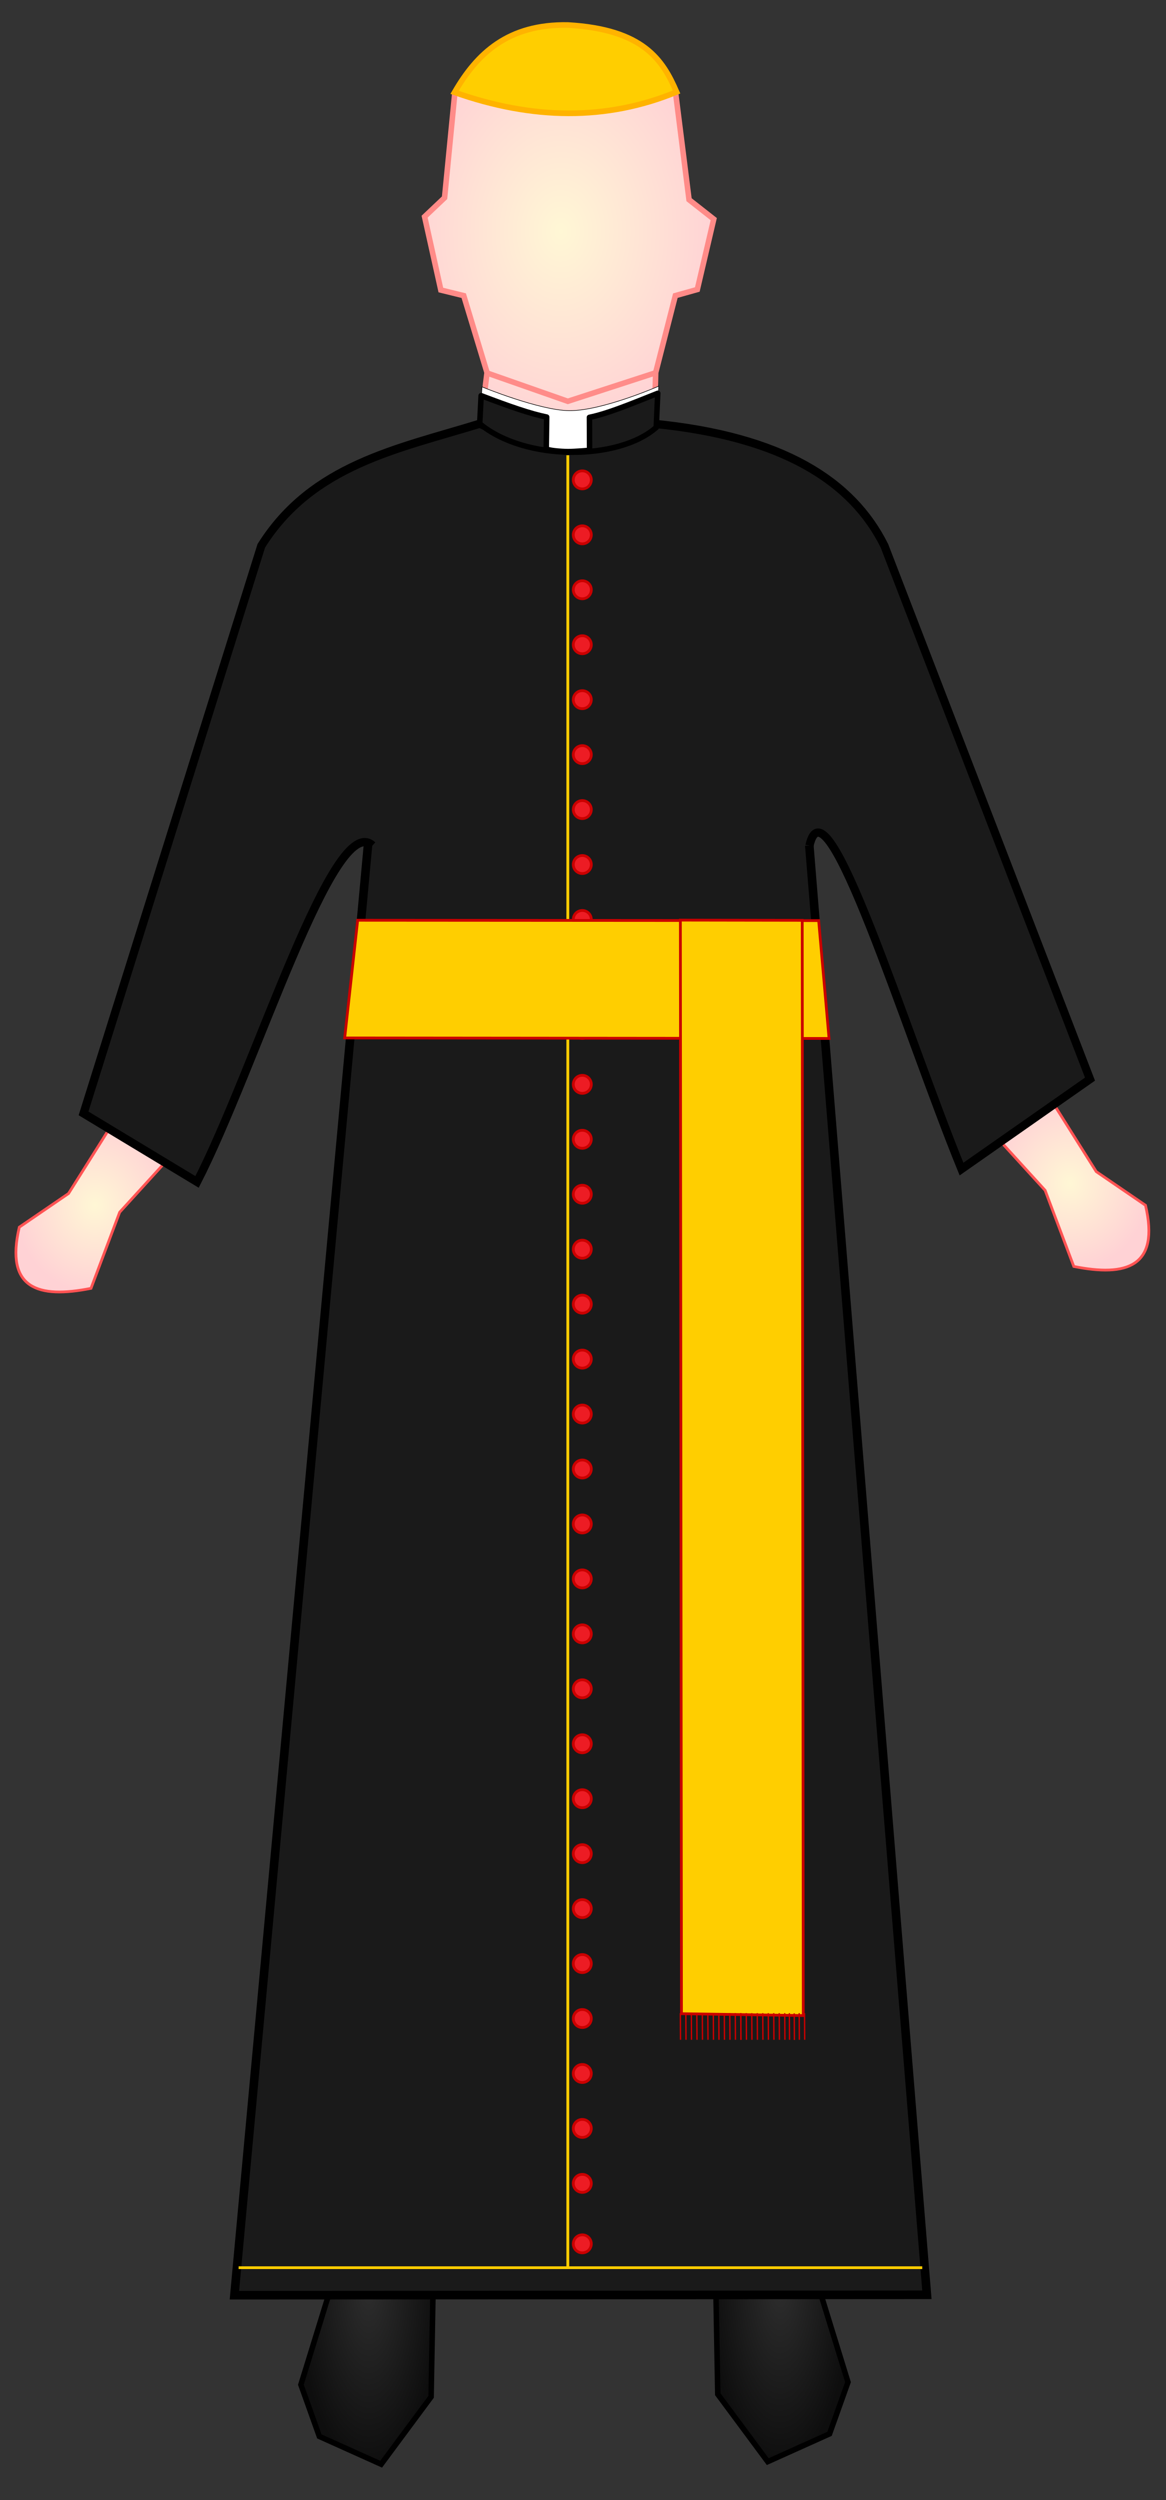 <?xml version="1.0" encoding="UTF-8" standalone="no"?>
<!-- Created with Inkscape (http://www.inkscape.org/) -->

<svg
   xmlns:dc="http://purl.org/dc/elements/1.1/"
   xmlns:cc="http://creativecommons.org/ns#"
   xmlns:rdf="http://www.w3.org/1999/02/22-rdf-syntax-ns#"
   xmlns:svg="http://www.w3.org/2000/svg"
   xmlns="http://www.w3.org/2000/svg"
   xmlns:xlink="http://www.w3.org/1999/xlink"
   xmlns:sodipodi="http://sodipodi.sourceforge.net/DTD/sodipodi-0.dtd"
   xmlns:inkscape="http://www.inkscape.org/namespaces/inkscape"
   width="413.429"
   height="886.289"
   id="svg2"
   sodipodi:version="0.32"
   inkscape:version="0.92.2 2405546, 2018-03-11"
   version="1.0"
   sodipodi:docname="Cassock_(present_Kepha).svg"
   inkscape:output_extension="org.inkscape.output.svg.inkscape">
  <rect width="100%" height="100%" fill="#333333" stroke="none"/>
  <defs
     id="defs4">
    <inkscape:perspective
       sodipodi:type="inkscape:persp3d"
       inkscape:vp_x="0 : 443.14471 : 1"
       inkscape:vp_y="0 : 1000 : 0"
       inkscape:vp_z="413.42871 : 443.14471 : 1"
       inkscape:persp3d-origin="206.71436 : 295.42981 : 1"
       id="perspective94" />
    <linearGradient
       id="linearGradient3467">
      <stop
         style="stop-color:#2e2e2e;stop-opacity:1;"
         offset="0"
         id="stop3469" />
      <stop
         style="stop-color:#0e0e0e;stop-opacity:1;"
         offset="1"
         id="stop3471" />
    </linearGradient>
    <linearGradient
       id="linearGradient3351">
      <stop
         style="stop-color:#fff7d5;stop-opacity:1;"
         offset="0"
         id="stop3353" />
      <stop
         style="stop-color:#ffd2d5;stop-opacity:1;"
         offset="1"
         id="stop3355" />
    </linearGradient>
    <radialGradient
       inkscape:collect="always"
       xlink:href="#linearGradient3351"
       id="radialGradient3554"
       gradientUnits="userSpaceOnUse"
       gradientTransform="matrix(1,0,0,1.088,0,-45.534)"
       cx="631.446"
       cy="515.315"
       fx="631.446"
       fy="515.315"
       r="29.327" />
    <radialGradient
       inkscape:collect="always"
       xlink:href="#linearGradient3467"
       id="radialGradient3556"
       gradientUnits="userSpaceOnUse"
       gradientTransform="matrix(1,0,0,2.61,0,-1473.367)"
       cx="376.25"
       cy="915.362"
       fx="376.25"
       fy="915.362"
       r="25.667" />
    <radialGradient
       inkscape:collect="always"
       xlink:href="#linearGradient3467"
       id="radialGradient3558"
       gradientUnits="userSpaceOnUse"
       gradientTransform="matrix(1,0,0,2.61,0,-1471.861)"
       cx="526.079"
       cy="914.427"
       fx="526.079"
       fy="914.427"
       r="25.667" />
    <radialGradient
       inkscape:collect="always"
       xlink:href="#linearGradient3351"
       id="radialGradient3560"
       gradientUnits="userSpaceOnUse"
       gradientTransform="matrix(0.994,6.1337717e-8,-7.981037e-8,1.293,2.763,-49.454)"
       cx="446.153"
       cy="168.723"
       fx="446.153"
       fy="168.723"
       r="57.086" />
    <radialGradient
       inkscape:collect="always"
       xlink:href="#linearGradient3351"
       id="radialGradient3562"
       gradientUnits="userSpaceOnUse"
       gradientTransform="matrix(1,0,0,1.088,6,-48.414)"
       cx="270.673"
       cy="525.281"
       fx="270.673"
       fy="525.281"
       r="29.327" />
  </defs>
  <sodipodi:namedview
     id="base"
     pagecolor="#ffffff"
     bordercolor="#666666"
     borderopacity="1.0"
     gridtolerance="10000"
     guidetolerance="10"
     objecttolerance="10"
     inkscape:pageopacity="0.0"
     inkscape:pageshadow="2"
     inkscape:zoom="0.50000001"
     inkscape:cx="61.654692"
     inkscape:cy="467.40985"
     inkscape:document-units="px"
     inkscape:current-layer="g3479"
     showguides="true"
     inkscape:guide-bbox="true"
     inkscape:window-width="1352"
     inkscape:window-height="655"
     inkscape:window-x="0"
     inkscape:window-y="0"
     showgrid="false"
     inkscape:window-maximized="0">
    <sodipodi:guide
       orientation="1,0"
       position="448.75,886"
       id="guide3252"
       inkscape:locked="false" />
    <sodipodi:guide
       orientation="0,1"
       position="490.379,832.265"
       id="guide3477"
       inkscape:locked="false" />
  </sodipodi:namedview>
  <g
     id="g3479"
     transform="matrix(0.974,0,0,0.974,-235.753,-82.286)">
    <path
       sodipodi:nodetypes="ccccccc"
       id="path3415"
       d="M 624.119,483.896 L 641.119,510.896 L 659.048,523.153 C 664.307,545.606 652.093,549.24 632.947,545.41 L 622.508,517.714 L 602.619,495.896 L 624.119,483.896 z"
       style="fill:url(#radialGradient3554);fill-opacity:1;fill-rule:evenodd;stroke:#ff5353;stroke-width:1px;stroke-linecap:butt;stroke-linejoin:miter;stroke-opacity:1" />
    <path
       sodipodi:nodetypes="ccccccc"
       id="path3393"
       d="M 400.917,850.304 L 398.987,956.813 L 380.797,981.342 L 358.3,971.222 L 351.583,952.403 L 365.364,907.755 L 365.639,849.383"
       style="fill:url(#radialGradient3556);fill-opacity:1;fill-rule:evenodd;stroke:#000000;stroke-width:2px;stroke-linecap:butt;stroke-linejoin:miter;stroke-opacity:1" />
    <path
       sodipodi:nodetypes="ccccccc"
       id="path3436"
       d="M 501.412,849.369 L 503.341,955.878 L 521.531,980.406 L 544.029,970.287 L 550.745,951.468 L 536.965,906.82 L 536.689,848.447"
       style="fill:url(#radialGradient3558);fill-opacity:1;fill-rule:evenodd;stroke:#000000;stroke-width:2px;stroke-linecap:butt;stroke-linejoin:miter;stroke-opacity:1" />
    <path
       sodipodi:nodetypes="cccc"
       id="path3464"
       d="M 376.995,381.33 L 327.375,919.834 L 579.473,919.684 L 535.862,382.284"
       style="fill:#1a1a1a;fill-rule:evenodd;stroke:#000000;stroke-width:3.124;stroke-linecap:butt;stroke-linejoin:miter;stroke-miterlimit:4;stroke-dasharray:none;stroke-opacity:1" />
    <path
       sodipodi:nodetypes="cccccccccccccccc"
       id="path3426"
       d="M 416.678,241.532 L 419.348,220.097 L 410.858,192.086 L 402.534,190.045 L 396.617,163.341 L 403.886,156.458 L 407.624,118.274 L 432.718,97.061 L 463.498,97.164 L 487.901,117.567 L 492.882,157.165 L 501.877,164.236 L 495.892,189.843 L 487.901,192.086 L 480.736,220.097 L 480.16,241.278"
       style="fill:url(#radialGradient3560);fill-opacity:1;fill-rule:evenodd;stroke:#ff8b88;stroke-width:2.017px;stroke-linecap:butt;stroke-linejoin:miter;stroke-opacity:1" />
    <path
       sodipodi:nodetypes="ccc"
       id="path3428"
       d="M 418.959,220.097 L 448.75,230.541 L 480.873,220.097"
       style="fill:none;fill-rule:evenodd;stroke:#ff8c89;stroke-width:2px;stroke-linecap:butt;stroke-linejoin:miter;stroke-opacity:1" />
    <path
       sodipodi:nodetypes="ccccccc"
       id="path3397"
       d="M 284,491.862 L 267,518.862 L 249.071,531.12 C 243.811,553.572 256.026,557.207 275.172,553.377 L 285.611,525.68 L 305.5,503.862 L 284,491.862 z"
       style="fill:url(#radialGradient3562);fill-opacity:1;fill-rule:evenodd;stroke:#ff5353;stroke-width:1px;stroke-linecap:butt;stroke-linejoin:miter;stroke-opacity:1" />
    <path
       sodipodi:nodetypes="cccccccccc"
       id="path3409"
       d="M 377.67,392.176 C 363.531,379.31 335.202,472.872 313.778,514.65 L 272.463,489.706 L 337.164,283.131 C 355.682,253.613 386.88,247.857 416.676,238.698 C 435.044,246.909 464.769,248.88 479.817,238.698 C 526.799,243.261 552.262,259.48 564.006,283.131 L 638.841,477.233 L 592.069,509.973 C 571.562,459.758 542.753,365.267 536.723,392.265"
       style="fill:#1a1a1a;fill-rule:evenodd;stroke:#000000;stroke-width:3;stroke-linecap:butt;stroke-linejoin:miter;stroke-miterlimit:4;stroke-dasharray:none;stroke-opacity:1" />
    <path
       id="path3272"
       d="M 448.75,909.671 L 448.75,250.174"
       style="fill:#ff0000;fill-rule:evenodd;stroke:#ffce00;stroke-width:1.024px;stroke-linecap:butt;stroke-linejoin:miter;stroke-opacity:1" />
    <path
       id="path3274"
       d="M 328.91,909.818 L 577.78,909.818"
       style="fill:none;fill-rule:evenodd;stroke:#ffce00;stroke-width:0.995px;stroke-linecap:butt;stroke-linejoin:miter;stroke-opacity:1" />
    <path
       sodipodi:type="arc"
       style="opacity:1;fill:#ed1c24;fill-opacity:1;fill-rule:nonzero;stroke:#ca0000;stroke-width:0.5;stroke-linecap:round;stroke-linejoin:round;stroke-miterlimit:4;stroke-dasharray:none;stroke-dashoffset:0;stroke-opacity:1"
       id="path3278"
       sodipodi:cx="451.4375"
       sodipodi:cy="253.73718"
       sodipodi:rx="1.625"
       sodipodi:ry="1.625"
       d="m 453.062,253.737 a 1.625,1.625 0 0 1 -1.625,1.625 1.625,1.625 0 0 1 -1.625,-1.625 1.625,1.625 0 0 1 1.625,-1.625 1.625,1.625 0 0 1 1.625,1.625 z"
       transform="matrix(2.017,0,0,2.017,-456.524,-232.654)" />
    <path
       sodipodi:type="arc"
       style="opacity:1;fill:#ed1c24;fill-opacity:1;fill-rule:nonzero;stroke:#ca0000;stroke-width:0.5;stroke-linecap:round;stroke-linejoin:round;stroke-miterlimit:4;stroke-dasharray:none;stroke-dashoffset:0;stroke-opacity:1"
       id="path3280"
       sodipodi:cx="451.4375"
       sodipodi:cy="253.73718"
       sodipodi:rx="1.625"
       sodipodi:ry="1.625"
       d="m 453.062,253.737 a 1.625,1.625 0 0 1 -1.625,1.625 1.625,1.625 0 0 1 -1.625,-1.625 1.625,1.625 0 0 1 1.625,-1.625 1.625,1.625 0 0 1 1.625,1.625 z"
       transform="matrix(2.017,0,0,2.017,-456.524,-212.654)" />
    <path
       transform="matrix(2.017,0,0,2.017,-456.524,-192.654)"
       d="m 453.062,253.737 a 1.625,1.625 0 0 1 -1.625,1.625 1.625,1.625 0 0 1 -1.625,-1.625 1.625,1.625 0 0 1 1.625,-1.625 1.625,1.625 0 0 1 1.625,1.625 z"
       sodipodi:ry="1.625"
       sodipodi:rx="1.625"
       sodipodi:cy="253.73718"
       sodipodi:cx="451.4375"
       id="path3352"
       style="opacity:1;fill:#ed1c24;fill-opacity:1;fill-rule:nonzero;stroke:#ca0000;stroke-width:0.5;stroke-linecap:round;stroke-linejoin:round;stroke-miterlimit:4;stroke-dasharray:none;stroke-dashoffset:0;stroke-opacity:1"
       sodipodi:type="arc" />
    <path
       transform="matrix(2.017,0,0,2.017,-456.524,-172.654)"
       d="m 453.062,253.737 a 1.625,1.625 0 0 1 -1.625,1.625 1.625,1.625 0 0 1 -1.625,-1.625 1.625,1.625 0 0 1 1.625,-1.625 1.625,1.625 0 0 1 1.625,1.625 z"
       sodipodi:ry="1.625"
       sodipodi:rx="1.625"
       sodipodi:cy="253.73718"
       sodipodi:cx="451.4375"
       id="path3354"
       style="opacity:1;fill:#ed1c24;fill-opacity:1;fill-rule:nonzero;stroke:#ca0000;stroke-width:0.5;stroke-linecap:round;stroke-linejoin:round;stroke-miterlimit:4;stroke-dasharray:none;stroke-dashoffset:0;stroke-opacity:1"
       sodipodi:type="arc" />
    <path
       transform="matrix(2.017,0,0,2.017,-456.524,-152.654)"
       d="m 453.062,253.737 a 1.625,1.625 0 0 1 -1.625,1.625 1.625,1.625 0 0 1 -1.625,-1.625 1.625,1.625 0 0 1 1.625,-1.625 1.625,1.625 0 0 1 1.625,1.625 z"
       sodipodi:ry="1.625"
       sodipodi:rx="1.625"
       sodipodi:cy="253.73718"
       sodipodi:cx="451.4375"
       id="path3356"
       style="opacity:1;fill:#ed1c24;fill-opacity:1;fill-rule:nonzero;stroke:#ca0000;stroke-width:0.5;stroke-linecap:round;stroke-linejoin:round;stroke-miterlimit:4;stroke-dasharray:none;stroke-dashoffset:0;stroke-opacity:1"
       sodipodi:type="arc" />
    <path
       transform="matrix(2.017,0,0,2.017,-456.524,-132.654)"
       d="m 453.062,253.737 a 1.625,1.625 0 0 1 -1.625,1.625 1.625,1.625 0 0 1 -1.625,-1.625 1.625,1.625 0 0 1 1.625,-1.625 1.625,1.625 0 0 1 1.625,1.625 z"
       sodipodi:ry="1.625"
       sodipodi:rx="1.625"
       sodipodi:cy="253.73718"
       sodipodi:cx="451.4375"
       id="path3358"
       style="opacity:1;fill:#ed1c24;fill-opacity:1;fill-rule:nonzero;stroke:#ca0000;stroke-width:0.5;stroke-linecap:round;stroke-linejoin:round;stroke-miterlimit:4;stroke-dasharray:none;stroke-dashoffset:0;stroke-opacity:1"
       sodipodi:type="arc" />
    <path
       sodipodi:type="arc"
       style="opacity:1;fill:#ed1c24;fill-opacity:1;fill-rule:nonzero;stroke:#ca0000;stroke-width:0.5;stroke-linecap:round;stroke-linejoin:round;stroke-miterlimit:4;stroke-dasharray:none;stroke-dashoffset:0;stroke-opacity:1"
       id="path3360"
       sodipodi:cx="451.4375"
       sodipodi:cy="253.73718"
       sodipodi:rx="1.625"
       sodipodi:ry="1.625"
       d="m 453.062,253.737 a 1.625,1.625 0 0 1 -1.625,1.625 1.625,1.625 0 0 1 -1.625,-1.625 1.625,1.625 0 0 1 1.625,-1.625 1.625,1.625 0 0 1 1.625,1.625 z"
       transform="matrix(2.017,0,0,2.017,-456.524,-112.654)" />
    <path
       sodipodi:type="arc"
       style="opacity:1;fill:#ed1c24;fill-opacity:1;fill-rule:nonzero;stroke:#ca0000;stroke-width:0.5;stroke-linecap:round;stroke-linejoin:round;stroke-miterlimit:4;stroke-dasharray:none;stroke-dashoffset:0;stroke-opacity:1"
       id="path3362"
       sodipodi:cx="451.4375"
       sodipodi:cy="253.73718"
       sodipodi:rx="1.625"
       sodipodi:ry="1.625"
       d="m 453.062,253.737 a 1.625,1.625 0 0 1 -1.625,1.625 1.625,1.625 0 0 1 -1.625,-1.625 1.625,1.625 0 0 1 1.625,-1.625 1.625,1.625 0 0 1 1.625,1.625 z"
       transform="matrix(2.017,0,0,2.017,-456.524,-92.654)" />
    <path
       transform="matrix(2.017,0,0,2.017,-456.524,-72.654)"
       d="m 453.062,253.737 a 1.625,1.625 0 0 1 -1.625,1.625 1.625,1.625 0 0 1 -1.625,-1.625 1.625,1.625 0 0 1 1.625,-1.625 1.625,1.625 0 0 1 1.625,1.625 z"
       sodipodi:ry="1.625"
       sodipodi:rx="1.625"
       sodipodi:cy="253.73718"
       sodipodi:cx="451.4375"
       id="path3364"
       style="opacity:1;fill:#ed1c24;fill-opacity:1;fill-rule:nonzero;stroke:#ca0000;stroke-width:0.5;stroke-linecap:round;stroke-linejoin:round;stroke-miterlimit:4;stroke-dasharray:none;stroke-dashoffset:0;stroke-opacity:1"
       sodipodi:type="arc" />
    <path
       transform="matrix(2.017,0,0,2.017,-456.524,-52.654)"
       d="m 453.062,253.737 a 1.625,1.625 0 0 1 -1.625,1.625 1.625,1.625 0 0 1 -1.625,-1.625 1.625,1.625 0 0 1 1.625,-1.625 1.625,1.625 0 0 1 1.625,1.625 z"
       sodipodi:ry="1.625"
       sodipodi:rx="1.625"
       sodipodi:cy="253.73718"
       sodipodi:cx="451.4375"
       id="path3366"
       style="opacity:1;fill:#ed1c24;fill-opacity:1;fill-rule:nonzero;stroke:#ca0000;stroke-width:0.5;stroke-linecap:round;stroke-linejoin:round;stroke-miterlimit:4;stroke-dasharray:none;stroke-dashoffset:0;stroke-opacity:1"
       sodipodi:type="arc" />
    <path
       sodipodi:nodetypes="ccccc"
       id="rect3424"
       d="M 372.247,419.411 L 540.07,419.537 L 543.852,462.44 L 367.519,462.251 L 372.247,419.411 z"
       style="fill:#ffce00;fill-opacity:1;fill-rule:evenodd;stroke:#ca0000;stroke-width:1.009;stroke-miterlimit:4;stroke-dasharray:none;stroke-opacity:1" />
    <path
       sodipodi:nodetypes="ccccc"
       id="path3265"
       d="M 489.729,419.363 L 534.084,419.441 L 534.466,818.06 L 490.125,817.375 L 489.729,419.363 z"
       style="fill:#ffce00;fill-opacity:1;fill-rule:evenodd;stroke:#ca0000;stroke-width:1.004;stroke-miterlimit:4;stroke-dasharray:none;stroke-opacity:1" />
    <path
       sodipodi:type="arc"
       style="opacity:1;fill:#ed1c24;fill-opacity:1;fill-rule:nonzero;stroke:#ca0000;stroke-width:0.5;stroke-linecap:round;stroke-linejoin:round;stroke-miterlimit:4;stroke-dasharray:none;stroke-dashoffset:0;stroke-opacity:1"
       id="path3368"
       sodipodi:cx="451.4375"
       sodipodi:cy="253.73718"
       sodipodi:rx="1.625"
       sodipodi:ry="1.625"
       d="m 453.062,253.737 a 1.625,1.625 0 0 1 -1.625,1.625 1.625,1.625 0 0 1 -1.625,-1.625 1.625,1.625 0 0 1 1.625,-1.625 1.625,1.625 0 0 1 1.625,1.625 z"
       transform="matrix(2.017,0,0,2.017,-456.524,-32.654)" />
    <path
       sodipodi:type="arc"
       style="opacity:1;fill:#ed1c24;fill-opacity:1;fill-rule:nonzero;stroke:#ca0000;stroke-width:0.5;stroke-linecap:round;stroke-linejoin:round;stroke-miterlimit:4;stroke-dasharray:none;stroke-dashoffset:0;stroke-opacity:1"
       id="path3370"
       sodipodi:cx="451.4375"
       sodipodi:cy="253.73718"
       sodipodi:rx="1.625"
       sodipodi:ry="1.625"
       d="m 453.062,253.737 a 1.625,1.625 0 0 1 -1.625,1.625 1.625,1.625 0 0 1 -1.625,-1.625 1.625,1.625 0 0 1 1.625,-1.625 1.625,1.625 0 0 1 1.625,1.625 z"
       transform="matrix(2.017,0,0,2.017,-456.524,-12.654)" />
    <path
       sodipodi:type="arc"
       style="opacity:1;fill:#ed1c24;fill-opacity:1;fill-rule:nonzero;stroke:#ca0000;stroke-width:0.5;stroke-linecap:round;stroke-linejoin:round;stroke-miterlimit:4;stroke-dasharray:none;stroke-dashoffset:0;stroke-opacity:1"
       id="path3372"
       sodipodi:cx="451.4375"
       sodipodi:cy="253.73718"
       sodipodi:rx="1.625"
       sodipodi:ry="1.625"
       d="m 453.062,253.737 a 1.625,1.625 0 0 1 -1.625,1.625 1.625,1.625 0 0 1 -1.625,-1.625 1.625,1.625 0 0 1 1.625,-1.625 1.625,1.625 0 0 1 1.625,1.625 z"
       transform="matrix(2.017,0,0,2.017,-456.524,7.346)" />
    <path
       sodipodi:type="arc"
       style="opacity:1;fill:#ed1c24;fill-opacity:1;fill-rule:nonzero;stroke:#ca0000;stroke-width:0.5;stroke-linecap:round;stroke-linejoin:round;stroke-miterlimit:4;stroke-dasharray:none;stroke-dashoffset:0;stroke-opacity:1"
       id="path3374"
       sodipodi:cx="451.4375"
       sodipodi:cy="253.73718"
       sodipodi:rx="1.625"
       sodipodi:ry="1.625"
       d="m 453.062,253.737 a 1.625,1.625 0 0 1 -1.625,1.625 1.625,1.625 0 0 1 -1.625,-1.625 1.625,1.625 0 0 1 1.625,-1.625 1.625,1.625 0 0 1 1.625,1.625 z"
       transform="matrix(2.017,0,0,2.017,-456.524,27.346)" />
    <path
       transform="matrix(2.017,0,0,2.017,-456.524,47.346)"
       d="m 453.062,253.737 a 1.625,1.625 0 0 1 -1.625,1.625 1.625,1.625 0 0 1 -1.625,-1.625 1.625,1.625 0 0 1 1.625,-1.625 1.625,1.625 0 0 1 1.625,1.625 z"
       sodipodi:ry="1.625"
       sodipodi:rx="1.625"
       sodipodi:cy="253.73718"
       sodipodi:cx="451.4375"
       id="path3376"
       style="opacity:1;fill:#ed1c24;fill-opacity:1;fill-rule:nonzero;stroke:#ca0000;stroke-width:0.5;stroke-linecap:round;stroke-linejoin:round;stroke-miterlimit:4;stroke-dasharray:none;stroke-dashoffset:0;stroke-opacity:1"
       sodipodi:type="arc" />
    <path
       transform="matrix(2.017,0,0,2.017,-456.524,67.346)"
       d="m 453.062,253.737 a 1.625,1.625 0 0 1 -1.625,1.625 1.625,1.625 0 0 1 -1.625,-1.625 1.625,1.625 0 0 1 1.625,-1.625 1.625,1.625 0 0 1 1.625,1.625 z"
       sodipodi:ry="1.625"
       sodipodi:rx="1.625"
       sodipodi:cy="253.73718"
       sodipodi:cx="451.4375"
       id="path3378"
       style="opacity:1;fill:#ed1c24;fill-opacity:1;fill-rule:nonzero;stroke:#ca0000;stroke-width:0.5;stroke-linecap:round;stroke-linejoin:round;stroke-miterlimit:4;stroke-dasharray:none;stroke-dashoffset:0;stroke-opacity:1"
       sodipodi:type="arc" />
    <path
       transform="matrix(2.017,0,0,2.017,-456.524,87.346)"
       d="m 453.062,253.737 a 1.625,1.625 0 0 1 -1.625,1.625 1.625,1.625 0 0 1 -1.625,-1.625 1.625,1.625 0 0 1 1.625,-1.625 1.625,1.625 0 0 1 1.625,1.625 z"
       sodipodi:ry="1.625"
       sodipodi:rx="1.625"
       sodipodi:cy="253.73718"
       sodipodi:cx="451.4375"
       id="path3380"
       style="opacity:1;fill:#ed1c24;fill-opacity:1;fill-rule:nonzero;stroke:#ca0000;stroke-width:0.5;stroke-linecap:round;stroke-linejoin:round;stroke-miterlimit:4;stroke-dasharray:none;stroke-dashoffset:0;stroke-opacity:1"
       sodipodi:type="arc" />
    <path
       transform="matrix(2.017,0,0,2.017,-456.524,107.346)"
       d="m 453.062,253.737 a 1.625,1.625 0 0 1 -1.625,1.625 1.625,1.625 0 0 1 -1.625,-1.625 1.625,1.625 0 0 1 1.625,-1.625 1.625,1.625 0 0 1 1.625,1.625 z"
       sodipodi:ry="1.625"
       sodipodi:rx="1.625"
       sodipodi:cy="253.73718"
       sodipodi:cx="451.4375"
       id="path3382"
       style="opacity:1;fill:#ed1c24;fill-opacity:1;fill-rule:nonzero;stroke:#ca0000;stroke-width:0.5;stroke-linecap:round;stroke-linejoin:round;stroke-miterlimit:4;stroke-dasharray:none;stroke-dashoffset:0;stroke-opacity:1"
       sodipodi:type="arc" />
    <path
       sodipodi:type="arc"
       style="opacity:1;fill:#ed1c24;fill-opacity:1;fill-rule:nonzero;stroke:#ca0000;stroke-width:0.5;stroke-linecap:round;stroke-linejoin:round;stroke-miterlimit:4;stroke-dasharray:none;stroke-dashoffset:0;stroke-opacity:1"
       id="path3384"
       sodipodi:cx="451.4375"
       sodipodi:cy="253.73718"
       sodipodi:rx="1.625"
       sodipodi:ry="1.625"
       d="m 453.062,253.737 a 1.625,1.625 0 0 1 -1.625,1.625 1.625,1.625 0 0 1 -1.625,-1.625 1.625,1.625 0 0 1 1.625,-1.625 1.625,1.625 0 0 1 1.625,1.625 z"
       transform="matrix(2.017,0,0,2.017,-456.524,127.346)" />
    <path
       sodipodi:type="arc"
       style="opacity:1;fill:#ed1c24;fill-opacity:1;fill-rule:nonzero;stroke:#ca0000;stroke-width:0.5;stroke-linecap:round;stroke-linejoin:round;stroke-miterlimit:4;stroke-dasharray:none;stroke-dashoffset:0;stroke-opacity:1"
       id="path3386"
       sodipodi:cx="451.4375"
       sodipodi:cy="253.73718"
       sodipodi:rx="1.625"
       sodipodi:ry="1.625"
       d="m 453.062,253.737 a 1.625,1.625 0 0 1 -1.625,1.625 1.625,1.625 0 0 1 -1.625,-1.625 1.625,1.625 0 0 1 1.625,-1.625 1.625,1.625 0 0 1 1.625,1.625 z"
       transform="matrix(2.017,0,0,2.017,-456.524,147.346)" />
    <path
       sodipodi:type="arc"
       style="opacity:1;fill:#ed1c24;fill-opacity:1;fill-rule:nonzero;stroke:#ca0000;stroke-width:0.5;stroke-linecap:round;stroke-linejoin:round;stroke-miterlimit:4;stroke-dasharray:none;stroke-dashoffset:0;stroke-opacity:1"
       id="path3388"
       sodipodi:cx="451.4375"
       sodipodi:cy="253.73718"
       sodipodi:rx="1.625"
       sodipodi:ry="1.625"
       d="m 453.062,253.737 a 1.625,1.625 0 0 1 -1.625,1.625 1.625,1.625 0 0 1 -1.625,-1.625 1.625,1.625 0 0 1 1.625,-1.625 1.625,1.625 0 0 1 1.625,1.625 z"
       transform="matrix(2.017,0,0,2.017,-456.524,167.346)" />
    <path
       sodipodi:type="arc"
       style="opacity:1;fill:#ed1c24;fill-opacity:1;fill-rule:nonzero;stroke:#ca0000;stroke-width:0.5;stroke-linecap:round;stroke-linejoin:round;stroke-miterlimit:4;stroke-dasharray:none;stroke-dashoffset:0;stroke-opacity:1"
       id="path3390"
       sodipodi:cx="451.4375"
       sodipodi:cy="253.73718"
       sodipodi:rx="1.625"
       sodipodi:ry="1.625"
       d="m 453.062,253.737 a 1.625,1.625 0 0 1 -1.625,1.625 1.625,1.625 0 0 1 -1.625,-1.625 1.625,1.625 0 0 1 1.625,-1.625 1.625,1.625 0 0 1 1.625,1.625 z"
       transform="matrix(2.017,0,0,2.017,-456.524,187.346)" />
    <path
       transform="matrix(2.017,0,0,2.017,-456.524,207.346)"
       d="m 453.062,253.737 a 1.625,1.625 0 0 1 -1.625,1.625 1.625,1.625 0 0 1 -1.625,-1.625 1.625,1.625 0 0 1 1.625,-1.625 1.625,1.625 0 0 1 1.625,1.625 z"
       sodipodi:ry="1.625"
       sodipodi:rx="1.625"
       sodipodi:cy="253.73718"
       sodipodi:cx="451.4375"
       id="path3392"
       style="opacity:1;fill:#ed1c24;fill-opacity:1;fill-rule:nonzero;stroke:#ca0000;stroke-width:0.5;stroke-linecap:round;stroke-linejoin:round;stroke-miterlimit:4;stroke-dasharray:none;stroke-dashoffset:0;stroke-opacity:1"
       sodipodi:type="arc" />
    <path
       transform="matrix(2.017,0,0,2.017,-456.524,227.346)"
       d="m 453.062,253.737 a 1.625,1.625 0 0 1 -1.625,1.625 1.625,1.625 0 0 1 -1.625,-1.625 1.625,1.625 0 0 1 1.625,-1.625 1.625,1.625 0 0 1 1.625,1.625 z"
       sodipodi:ry="1.625"
       sodipodi:rx="1.625"
       sodipodi:cy="253.73718"
       sodipodi:cx="451.4375"
       id="path3394"
       style="opacity:1;fill:#ed1c24;fill-opacity:1;fill-rule:nonzero;stroke:#ca0000;stroke-width:0.5;stroke-linecap:round;stroke-linejoin:round;stroke-miterlimit:4;stroke-dasharray:none;stroke-dashoffset:0;stroke-opacity:1"
       sodipodi:type="arc" />
    <path
       sodipodi:type="arc"
       style="opacity:1;fill:#ed1c24;fill-opacity:1;fill-rule:nonzero;stroke:#ca0000;stroke-width:0.5;stroke-linecap:round;stroke-linejoin:round;stroke-miterlimit:4;stroke-dasharray:none;stroke-dashoffset:0;stroke-opacity:1"
       id="path3396"
       sodipodi:cx="451.4375"
       sodipodi:cy="253.73718"
       sodipodi:rx="1.625"
       sodipodi:ry="1.625"
       d="m 453.062,253.737 a 1.625,1.625 0 0 1 -1.625,1.625 1.625,1.625 0 0 1 -1.625,-1.625 1.625,1.625 0 0 1 1.625,-1.625 1.625,1.625 0 0 1 1.625,1.625 z"
       transform="matrix(2.017,0,0,2.017,-456.524,247.346)" />
    <path
       sodipodi:type="arc"
       style="opacity:1;fill:#ed1c24;fill-opacity:1;fill-rule:nonzero;stroke:#ca0000;stroke-width:0.5;stroke-linecap:round;stroke-linejoin:round;stroke-miterlimit:4;stroke-dasharray:none;stroke-dashoffset:0;stroke-opacity:1"
       id="path3398"
       sodipodi:cx="451.4375"
       sodipodi:cy="253.73718"
       sodipodi:rx="1.625"
       sodipodi:ry="1.625"
       d="m 453.062,253.737 a 1.625,1.625 0 0 1 -1.625,1.625 1.625,1.625 0 0 1 -1.625,-1.625 1.625,1.625 0 0 1 1.625,-1.625 1.625,1.625 0 0 1 1.625,1.625 z"
       transform="matrix(2.017,0,0,2.017,-456.524,267.346)" />
    <path
       transform="matrix(2.017,0,0,2.017,-456.524,287.346)"
       d="m 453.062,253.737 a 1.625,1.625 0 0 1 -1.625,1.625 1.625,1.625 0 0 1 -1.625,-1.625 1.625,1.625 0 0 1 1.625,-1.625 1.625,1.625 0 0 1 1.625,1.625 z"
       sodipodi:ry="1.625"
       sodipodi:rx="1.625"
       sodipodi:cy="253.73718"
       sodipodi:cx="451.4375"
       id="path3400"
       style="opacity:1;fill:#ed1c24;fill-opacity:1;fill-rule:nonzero;stroke:#ca0000;stroke-width:0.5;stroke-linecap:round;stroke-linejoin:round;stroke-miterlimit:4;stroke-dasharray:none;stroke-dashoffset:0;stroke-opacity:1"
       sodipodi:type="arc" />
    <path
       transform="matrix(2.017,0,0,2.017,-456.524,307.346)"
       d="m 453.062,253.737 a 1.625,1.625 0 0 1 -1.625,1.625 1.625,1.625 0 0 1 -1.625,-1.625 1.625,1.625 0 0 1 1.625,-1.625 1.625,1.625 0 0 1 1.625,1.625 z"
       sodipodi:ry="1.625"
       sodipodi:rx="1.625"
       sodipodi:cy="253.73718"
       sodipodi:cx="451.4375"
       id="path3402"
       style="opacity:1;fill:#ed1c24;fill-opacity:1;fill-rule:nonzero;stroke:#ca0000;stroke-width:0.5;stroke-linecap:round;stroke-linejoin:round;stroke-miterlimit:4;stroke-dasharray:none;stroke-dashoffset:0;stroke-opacity:1"
       sodipodi:type="arc" />
    <path
       transform="matrix(2.017,0,0,2.017,-456.524,327.346)"
       d="m 453.062,253.737 a 1.625,1.625 0 0 1 -1.625,1.625 1.625,1.625 0 0 1 -1.625,-1.625 1.625,1.625 0 0 1 1.625,-1.625 1.625,1.625 0 0 1 1.625,1.625 z"
       sodipodi:ry="1.625"
       sodipodi:rx="1.625"
       sodipodi:cy="253.73718"
       sodipodi:cx="451.4375"
       id="path3404"
       style="opacity:1;fill:#ed1c24;fill-opacity:1;fill-rule:nonzero;stroke:#ca0000;stroke-width:0.5;stroke-linecap:round;stroke-linejoin:round;stroke-miterlimit:4;stroke-dasharray:none;stroke-dashoffset:0;stroke-opacity:1"
       sodipodi:type="arc" />
    <path
       transform="matrix(2.017,0,0,2.017,-456.524,347.346)"
       d="m 453.062,253.737 a 1.625,1.625 0 0 1 -1.625,1.625 1.625,1.625 0 0 1 -1.625,-1.625 1.625,1.625 0 0 1 1.625,-1.625 1.625,1.625 0 0 1 1.625,1.625 z"
       sodipodi:ry="1.625"
       sodipodi:rx="1.625"
       sodipodi:cy="253.73718"
       sodipodi:cx="451.4375"
       id="path3406"
       style="opacity:1;fill:#ed1c24;fill-opacity:1;fill-rule:nonzero;stroke:#ca0000;stroke-width:0.5;stroke-linecap:round;stroke-linejoin:round;stroke-miterlimit:4;stroke-dasharray:none;stroke-dashoffset:0;stroke-opacity:1"
       sodipodi:type="arc" />
    <path
       transform="matrix(2.017,0,0,2.017,-456.524,-252.654)"
       d="m 453.062,253.737 a 1.625,1.625 0 0 1 -1.625,1.625 1.625,1.625 0 0 1 -1.625,-1.625 1.625,1.625 0 0 1 1.625,-1.625 1.625,1.625 0 0 1 1.625,1.625 z"
       sodipodi:ry="1.625"
       sodipodi:rx="1.625"
       sodipodi:cy="253.73718"
       sodipodi:cx="451.4375"
       id="path3412"
       style="opacity:1;fill:#ed1c24;fill-opacity:1;fill-rule:nonzero;stroke:#ca0000;stroke-width:0.5;stroke-linecap:round;stroke-linejoin:round;stroke-miterlimit:4;stroke-dasharray:none;stroke-dashoffset:0;stroke-opacity:1"
       sodipodi:type="arc" />
    <path
       sodipodi:type="arc"
       style="opacity:1;fill:#ed1c24;fill-opacity:1;fill-rule:nonzero;stroke:#ca0000;stroke-width:0.5;stroke-linecap:round;stroke-linejoin:round;stroke-miterlimit:4;stroke-dasharray:none;stroke-dashoffset:0;stroke-opacity:1"
       id="path3414"
       sodipodi:cx="451.4375"
       sodipodi:cy="253.73718"
       sodipodi:rx="1.625"
       sodipodi:ry="1.625"
       d="m 453.062,253.737 a 1.625,1.625 0 0 1 -1.625,1.625 1.625,1.625 0 0 1 -1.625,-1.625 1.625,1.625 0 0 1 1.625,-1.625 1.625,1.625 0 0 1 1.625,1.625 z"
       transform="matrix(2.017,0,0,2.017,-456.524,367.346)" />
    <path
       transform="matrix(2.017,0,0,2.017,-456.524,389.346)"
       d="m 453.062,253.737 a 1.625,1.625 0 0 1 -1.625,1.625 1.625,1.625 0 0 1 -1.625,-1.625 1.625,1.625 0 0 1 1.625,-1.625 1.625,1.625 0 0 1 1.625,1.625 z"
       sodipodi:ry="1.625"
       sodipodi:rx="1.625"
       sodipodi:cy="253.73718"
       sodipodi:cx="451.4375"
       id="path3416"
       style="opacity:1;fill:#ed1c24;fill-opacity:1;fill-rule:nonzero;stroke:#ca0000;stroke-width:0.5;stroke-linecap:round;stroke-linejoin:round;stroke-miterlimit:4;stroke-dasharray:none;stroke-dashoffset:0;stroke-opacity:1"
       sodipodi:type="arc" />
    <path
       id="path3226"
       d="M 489.717,817.178 L 489.779,826.866"
       style="fill:#000000;fill-rule:evenodd;stroke:#ca0000;stroke-width:0.5;stroke-linecap:butt;stroke-linejoin:miter;stroke-miterlimit:4;stroke-dasharray:none;stroke-opacity:1" />
    <path
       style="fill:#000000;fill-rule:evenodd;stroke:#ca0000;stroke-width:0.5;stroke-linecap:butt;stroke-linejoin:miter;stroke-miterlimit:4;stroke-dasharray:none;stroke-opacity:1"
       d="M 491.717,817.178 L 491.779,826.866"
       id="path3228" />
    <path
       style="fill:#000000;fill-rule:evenodd;stroke:#ca0000;stroke-width:0.5;stroke-linecap:butt;stroke-linejoin:miter;stroke-miterlimit:4;stroke-dasharray:none;stroke-opacity:1"
       d="M 493.717,817.178 L 493.779,826.866"
       id="path3230" />
    <path
       id="path3232"
       d="M 495.717,817.178 L 495.779,826.866"
       style="fill:none;fill-rule:evenodd;stroke:#ca0000;stroke-width:0.5;stroke-linecap:butt;stroke-linejoin:miter;stroke-miterlimit:4;stroke-dasharray:none;stroke-opacity:1" />
    <path
       style="fill:none;fill-rule:evenodd;stroke:#ca0000;stroke-width:0.5;stroke-linecap:butt;stroke-linejoin:miter;stroke-miterlimit:4;stroke-dasharray:none;stroke-opacity:1"
       d="M 497.717,817.178 L 497.779,826.866"
       id="path3234" />
    <path
       id="path3236"
       d="M 499.717,817.178 L 499.779,826.866"
       style="fill:none;fill-rule:evenodd;stroke:#ca0000;stroke-width:0.5;stroke-linecap:butt;stroke-linejoin:miter;stroke-miterlimit:4;stroke-dasharray:none;stroke-opacity:1" />
    <path
       id="path3238"
       d="M 501.717,817.178 L 501.779,826.866"
       style="fill:none;fill-rule:evenodd;stroke:#ca0000;stroke-width:0.5;stroke-linecap:butt;stroke-linejoin:miter;stroke-miterlimit:4;stroke-dasharray:none;stroke-opacity:1" />
    <path
       style="fill:none;fill-rule:evenodd;stroke:#ca0000;stroke-width:0.5;stroke-linecap:butt;stroke-linejoin:miter;stroke-miterlimit:4;stroke-dasharray:none;stroke-opacity:1"
       d="M 503.717,817.178 L 503.779,826.866"
       id="path3240" />
    <path
       id="path3242"
       d="M 505.717,817.178 L 505.779,826.866"
       style="fill:none;fill-rule:evenodd;stroke:#ca0000;stroke-width:0.5;stroke-linecap:butt;stroke-linejoin:miter;stroke-miterlimit:4;stroke-dasharray:none;stroke-opacity:1" />
    <path
       style="fill:none;fill-rule:evenodd;stroke:#ca0000;stroke-width:0.5;stroke-linecap:butt;stroke-linejoin:miter;stroke-miterlimit:4;stroke-dasharray:none;stroke-opacity:1"
       d="M 507.717,817.178 L 507.779,826.866"
       id="path3244" />
    <path
       style="fill:none;fill-rule:evenodd;stroke:#ca0000;stroke-width:0.5;stroke-linecap:butt;stroke-linejoin:miter;stroke-miterlimit:4;stroke-dasharray:none;stroke-opacity:1"
       d="M 509.717,817.178 L 509.779,826.866"
       id="path3246" />
    <path
       id="path3248"
       d="M 511.717,817.178 L 511.779,826.866"
       style="fill:none;fill-rule:evenodd;stroke:#ca0000;stroke-width:0.5;stroke-linecap:butt;stroke-linejoin:miter;stroke-miterlimit:4;stroke-dasharray:none;stroke-opacity:1" />
    <path
       style="fill:none;fill-rule:evenodd;stroke:#ca0000;stroke-width:0.5;stroke-linecap:butt;stroke-linejoin:miter;stroke-miterlimit:4;stroke-dasharray:none;stroke-opacity:1"
       d="M 511.717,817.178 L 511.779,826.866"
       id="path3250" />
    <path
       id="path3252"
       d="M 513.717,817.178 L 513.779,826.866"
       style="fill:none;fill-rule:evenodd;stroke:#ca0000;stroke-width:0.5;stroke-linecap:butt;stroke-linejoin:miter;stroke-miterlimit:4;stroke-dasharray:none;stroke-opacity:1" />
    <path
       id="path3254"
       d="M 515.717,817.178 L 515.779,826.866"
       style="fill:none;fill-rule:evenodd;stroke:#ca0000;stroke-width:0.5;stroke-linecap:butt;stroke-linejoin:miter;stroke-miterlimit:4;stroke-dasharray:none;stroke-opacity:1" />
    <path
       style="fill:none;fill-rule:evenodd;stroke:#ca0000;stroke-width:0.5;stroke-linecap:butt;stroke-linejoin:miter;stroke-miterlimit:4;stroke-dasharray:none;stroke-opacity:1"
       d="M 517.717,817.178 L 517.779,826.866"
       id="path3256" />
    <path
       id="path3258"
       d="M 519.717,817.178 L 519.779,826.866"
       style="fill:none;fill-rule:evenodd;stroke:#ca0000;stroke-width:0.5;stroke-linecap:butt;stroke-linejoin:miter;stroke-miterlimit:4;stroke-dasharray:none;stroke-opacity:1" />
    <path
       style="fill:none;fill-rule:evenodd;stroke:#ca0000;stroke-width:0.5;stroke-linecap:butt;stroke-linejoin:miter;stroke-miterlimit:4;stroke-dasharray:none;stroke-opacity:1"
       d="M 521.717,817.178 L 521.779,826.866"
       id="path3260" />
    <path
       style="fill:none;fill-rule:evenodd;stroke:#ca0000;stroke-width:0.5;stroke-linecap:butt;stroke-linejoin:miter;stroke-miterlimit:4;stroke-dasharray:none;stroke-opacity:1"
       d="M 523.717,817.178 L 523.779,826.866"
       id="path3263" />
    <path
       id="path3266"
       d="M 525.717,817.178 L 525.779,826.866"
       style="fill:none;fill-rule:evenodd;stroke:#ca0000;stroke-width:0.5;stroke-linecap:butt;stroke-linejoin:miter;stroke-miterlimit:4;stroke-dasharray:none;stroke-opacity:1" />
    <path
       style="fill:none;fill-rule:evenodd;stroke:#ca0000;stroke-width:0.5;stroke-linecap:butt;stroke-linejoin:miter;stroke-miterlimit:4;stroke-dasharray:none;stroke-opacity:1"
       d="M 527.717,817.178 L 527.779,826.866"
       id="path3268" />
    <path
       id="path3270"
       d="M 529.404,817.178 L 529.467,826.866"
       style="fill:none;fill-rule:evenodd;stroke:#ca0000;stroke-width:0.5;stroke-linecap:butt;stroke-linejoin:miter;stroke-miterlimit:4;stroke-dasharray:none;stroke-opacity:1" />
    <path
       style="fill:none;fill-rule:evenodd;stroke:#ca0000;stroke-width:0.5;stroke-linecap:butt;stroke-linejoin:miter;stroke-miterlimit:4;stroke-dasharray:none;stroke-opacity:1"
       d="M 531.171,817.241 L 531.234,826.928"
       id="path3440" />
    <path
       id="path3442"
       d="M 532.984,817.178 L 533.046,826.866"
       style="fill:none;fill-rule:evenodd;stroke:#ca0000;stroke-width:0.5;stroke-linecap:butt;stroke-linejoin:miter;stroke-miterlimit:4;stroke-dasharray:none;stroke-opacity:1" />
    <path
       id="path3444"
       d="M 534.921,817.178 L 534.984,826.866"
       style="fill:none;fill-rule:evenodd;stroke:#ca0000;stroke-width:0.5;stroke-linecap:butt;stroke-linejoin:miter;stroke-miterlimit:4;stroke-dasharray:none;stroke-opacity:1" />
    <path
       style="fill:#ffce00;fill-rule:evenodd;stroke:#ffb300;stroke-width:2.052;stroke-linecap:butt;stroke-linejoin:miter;stroke-miterlimit:4;stroke-dasharray:none;stroke-opacity:1;fill-opacity:1"
       d="M 407.532,118.091 C 415.705,103.909 427.072,93.161 448.837,93.59 C 476.303,95.183 483.328,106.318 488.345,117.962 C 462.806,128.491 435.808,128.084 407.532,118.091 z"
       id="path3239"
       sodipodi:nodetypes="cccc" />
    <path
       inkscape:connector-curvature="0"
       style="fill:#ffffff;fill-opacity:1;stroke:#000000;stroke-width:0.209;stroke-miterlimit:4;stroke-dasharray:none;stroke-opacity:1"
       d="m 416.676,238.698 0.834,-13.42 c 0,0 20.832,8.556 31.747,8.666 11.959,0.12 32.584,-8.926 32.584,-8.926 l -0.528,14.786 -3.46,1.466 -8.237,3.095 -6.919,1.955 -6.096,1.466 -5.766,0.489 h -5.601 l -7.908,-0.489 -6.59,-2.118 -6.26,-1.629 z"
       id="path3696"
       sodipodi:nodetypes="ccscccccccccccc" />
    <path
       style="fill:#1a1a1a;fill-opacity:1;fill-rule:evenodd;stroke:#000000;stroke-width:2;stroke-linecap:butt;stroke-linejoin:round;stroke-miterlimit:4;stroke-dasharray:none;stroke-opacity:1"
       d="m 481.486,227.631 c -11.19,4.452 -18.451,7.424 -24.865,8.751 l 0.052,12.008 c 0,0 -5.178,0.454 -7.855,0.451 -2.657,-0.003 -7.701,-0.437 -7.919,-1.092 l 0.158,-11.475 c -6.08,-1.245 -13.374,-3.801 -23.861,-7.789 l -0.521,10.212 c 16.597,13.82 50.682,13.398 64.266,1.343 z"
       id="path5251-3"
       inkscape:connector-curvature="0" />
  </g>
</svg>
